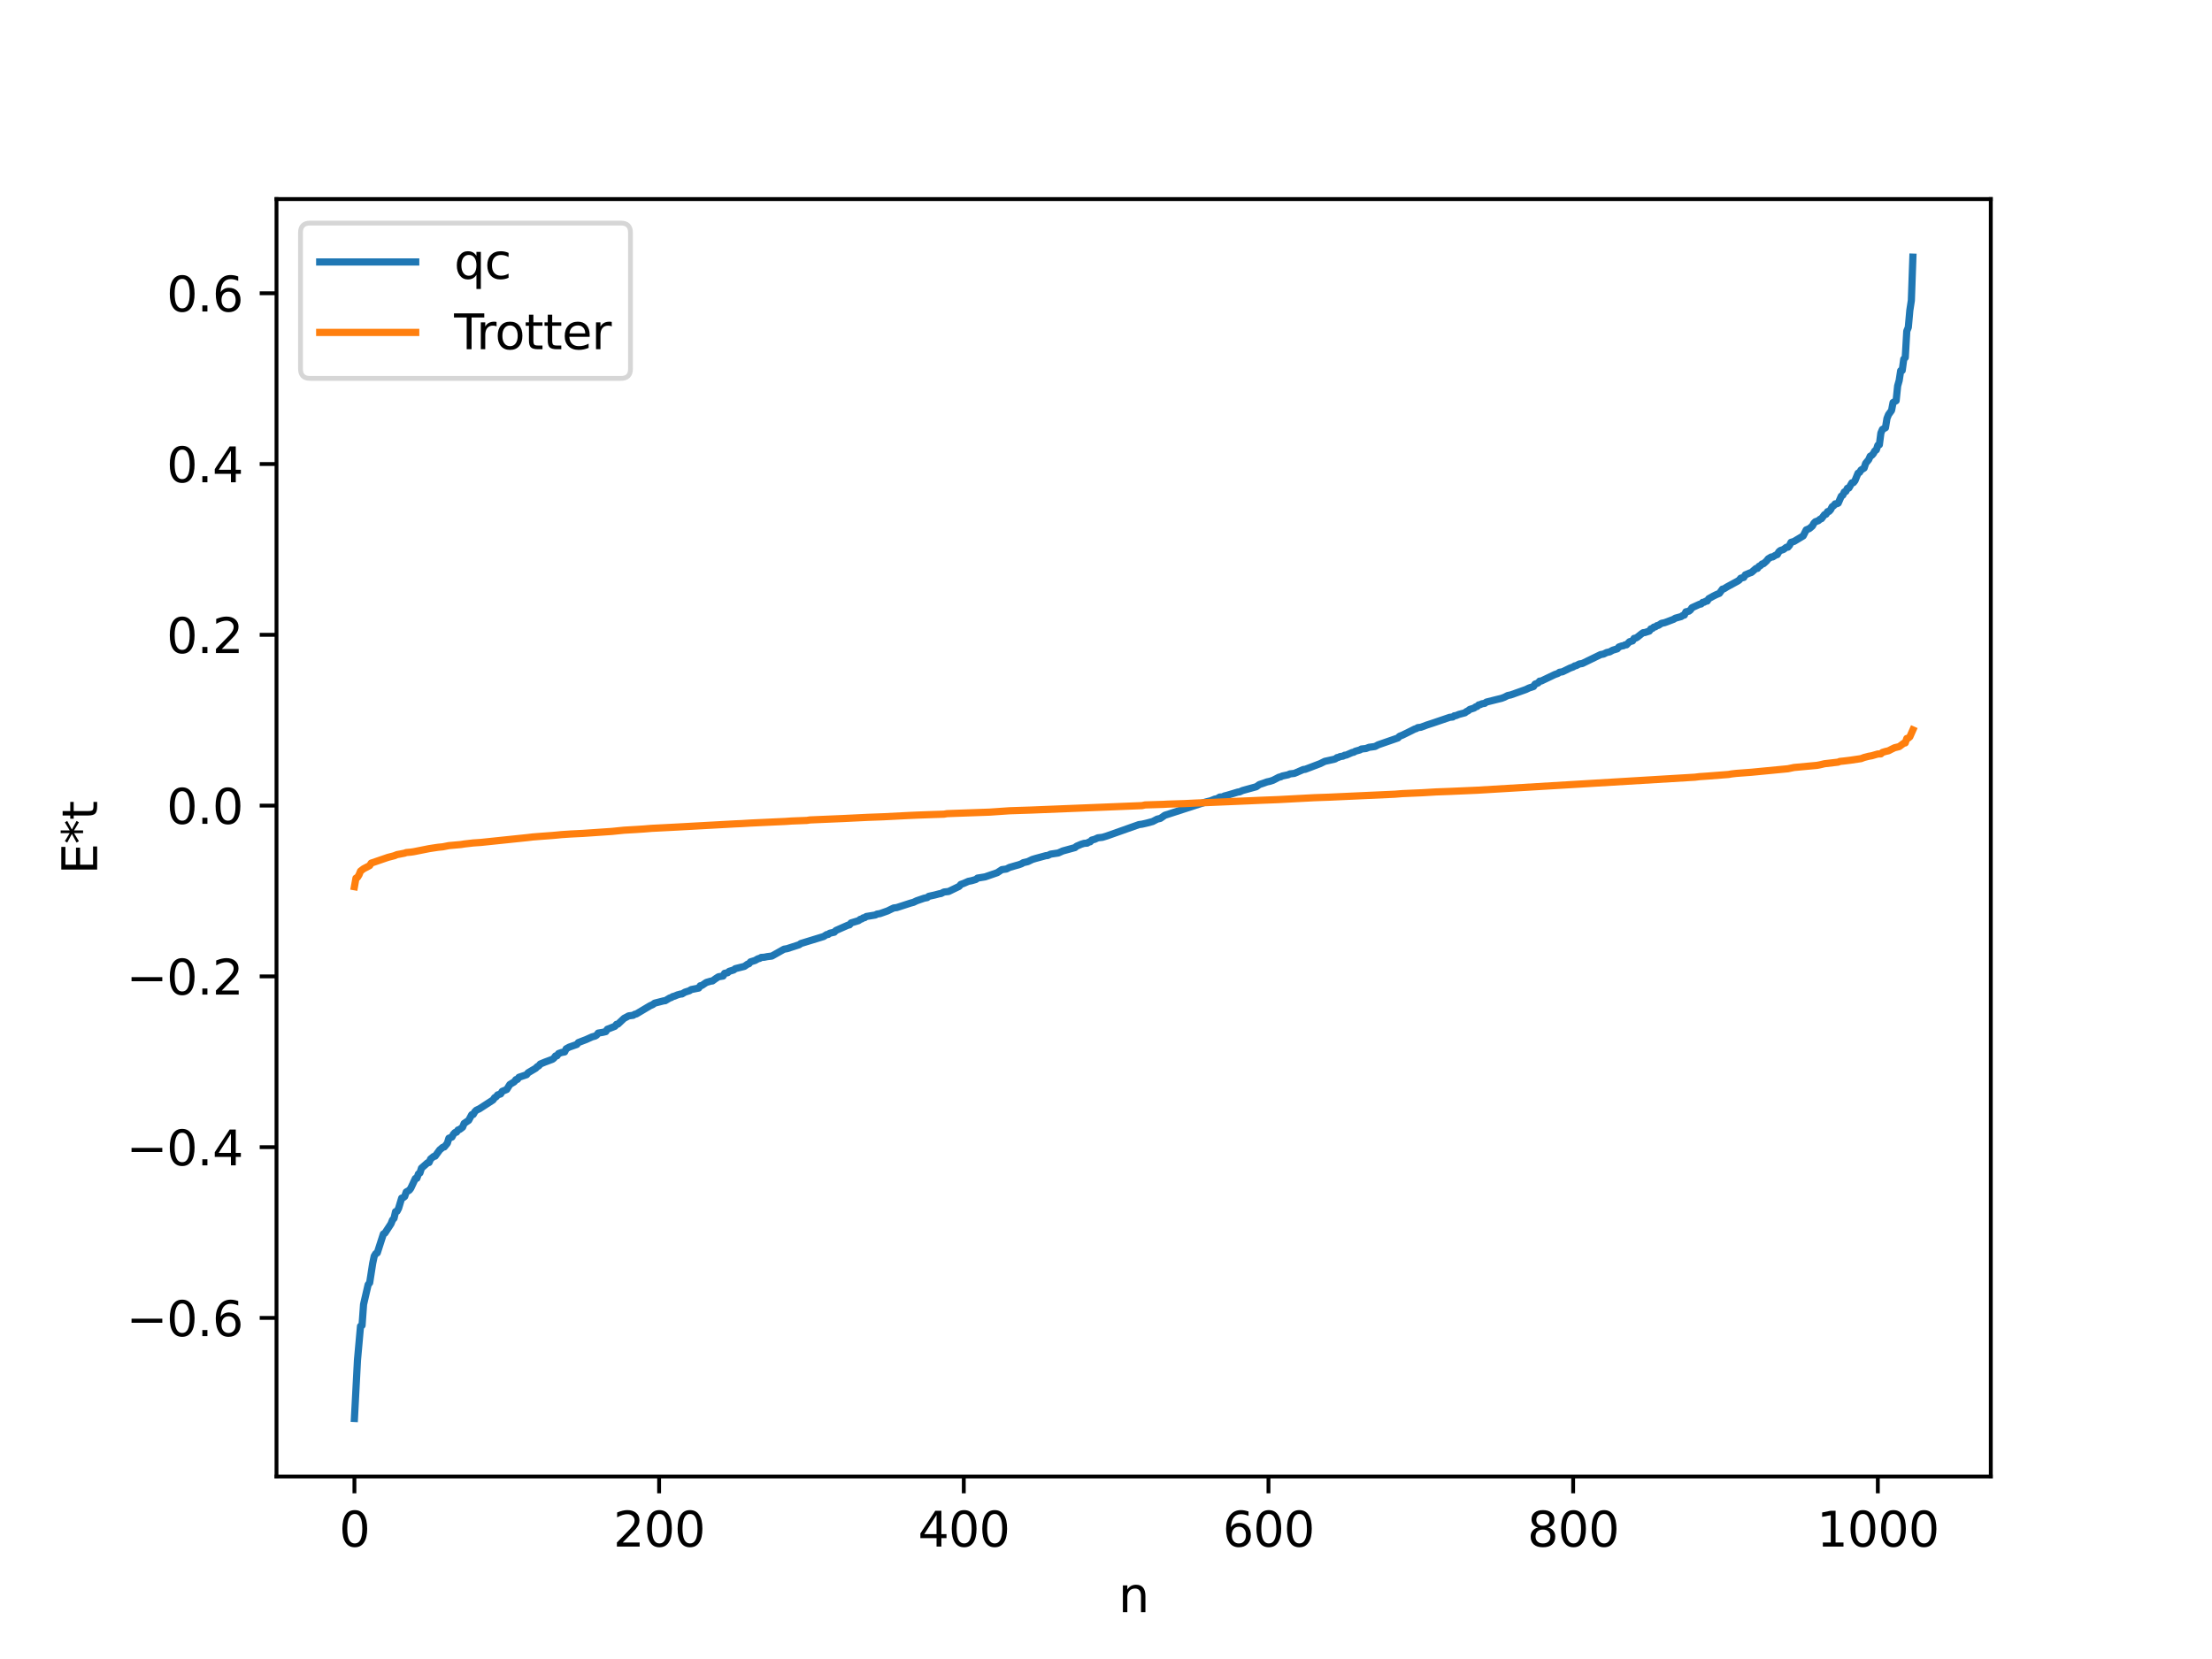 <?xml version="1.0" encoding="utf-8" standalone="no"?>
<!DOCTYPE svg PUBLIC "-//W3C//DTD SVG 1.1//EN"
  "http://www.w3.org/Graphics/SVG/1.1/DTD/svg11.dtd">
<svg xmlns:xlink="http://www.w3.org/1999/xlink" width="460.8pt" height="345.6pt" viewBox="0 0 460.8 345.6" xmlns="http://www.w3.org/2000/svg" version="1.1">
 <defs>
  <style type="text/css">*{stroke-linejoin: round; stroke-linecap: butt}</style>
 </defs>
 <g id="figure_1">
  <g id="patch_1">
   <path d="M 0 345.6 
L 460.8 345.6 
L 460.8 0 
L 0 0 
z
" style="fill: #ffffff"/>
  </g>
  <g id="axes_1">
   <g id="patch_2">
    <path d="M 57.6 307.584 
L 414.72 307.584 
L 414.72 41.472 
L 57.6 41.472 
z
" style="fill: #ffffff"/>
   </g>
   <g id="matplotlib.axis_1">
    <g id="xtick_1">
     <g id="line2d_1">
      <defs>
       <path id="m00553a26cb" d="M 0 0 
L 0 3.5 
" style="stroke: #000000; stroke-width: 0.8"/>
      </defs>
      <g>
       <use xlink:href="#m00553a26cb" x="73.833" y="307.584" style="stroke: #000000; stroke-width: 0.8"/>
      </g>
     </g>
     <g id="text_1">
      <!-- 0 -->
      <g transform="translate(70.651 322.182) scale(0.1 -0.1)">
       <defs>
        <path id="DejaVuSans-30" d="M 2034 4250 
Q 1547 4250 1301 3770 
Q 1056 3291 1056 2328 
Q 1056 1369 1301 889 
Q 1547 409 2034 409 
Q 2525 409 2770 889 
Q 3016 1369 3016 2328 
Q 3016 3291 2770 3770 
Q 2525 4250 2034 4250 
z
M 2034 4750 
Q 2819 4750 3233 4129 
Q 3647 3509 3647 2328 
Q 3647 1150 3233 529 
Q 2819 -91 2034 -91 
Q 1250 -91 836 529 
Q 422 1150 422 2328 
Q 422 3509 836 4129 
Q 1250 4750 2034 4750 
z
" transform="scale(0.016)"/>
       </defs>
       <use xlink:href="#DejaVuSans-30"/>
      </g>
     </g>
    </g>
    <g id="xtick_2">
     <g id="line2d_2">
      <g>
       <use xlink:href="#m00553a26cb" x="137.304" y="307.584" style="stroke: #000000; stroke-width: 0.8"/>
      </g>
     </g>
     <g id="text_2">
      <!-- 200 -->
      <g transform="translate(127.76 322.182) scale(0.1 -0.1)">
       <defs>
        <path id="DejaVuSans-32" d="M 1228 531 
L 3431 531 
L 3431 0 
L 469 0 
L 469 531 
Q 828 903 1448 1529 
Q 2069 2156 2228 2338 
Q 2531 2678 2651 2914 
Q 2772 3150 2772 3378 
Q 2772 3750 2511 3984 
Q 2250 4219 1831 4219 
Q 1534 4219 1204 4116 
Q 875 4013 500 3803 
L 500 4441 
Q 881 4594 1212 4672 
Q 1544 4750 1819 4750 
Q 2544 4750 2975 4387 
Q 3406 4025 3406 3419 
Q 3406 3131 3298 2873 
Q 3191 2616 2906 2266 
Q 2828 2175 2409 1742 
Q 1991 1309 1228 531 
z
" transform="scale(0.016)"/>
       </defs>
       <use xlink:href="#DejaVuSans-32"/>
       <use xlink:href="#DejaVuSans-30" x="63.623"/>
       <use xlink:href="#DejaVuSans-30" x="127.246"/>
      </g>
     </g>
    </g>
    <g id="xtick_3">
     <g id="line2d_3">
      <g>
       <use xlink:href="#m00553a26cb" x="200.775" y="307.584" style="stroke: #000000; stroke-width: 0.8"/>
      </g>
     </g>
     <g id="text_3">
      <!-- 400 -->
      <g transform="translate(191.231 322.182) scale(0.1 -0.1)">
       <defs>
        <path id="DejaVuSans-34" d="M 2419 4116 
L 825 1625 
L 2419 1625 
L 2419 4116 
z
M 2253 4666 
L 3047 4666 
L 3047 1625 
L 3713 1625 
L 3713 1100 
L 3047 1100 
L 3047 0 
L 2419 0 
L 2419 1100 
L 313 1100 
L 313 1709 
L 2253 4666 
z
" transform="scale(0.016)"/>
       </defs>
       <use xlink:href="#DejaVuSans-34"/>
       <use xlink:href="#DejaVuSans-30" x="63.623"/>
       <use xlink:href="#DejaVuSans-30" x="127.246"/>
      </g>
     </g>
    </g>
    <g id="xtick_4">
     <g id="line2d_4">
      <g>
       <use xlink:href="#m00553a26cb" x="264.246" y="307.584" style="stroke: #000000; stroke-width: 0.8"/>
      </g>
     </g>
     <g id="text_4">
      <!-- 600 -->
      <g transform="translate(254.702 322.182) scale(0.1 -0.1)">
       <defs>
        <path id="DejaVuSans-36" d="M 2113 2584 
Q 1688 2584 1439 2293 
Q 1191 2003 1191 1497 
Q 1191 994 1439 701 
Q 1688 409 2113 409 
Q 2538 409 2786 701 
Q 3034 994 3034 1497 
Q 3034 2003 2786 2293 
Q 2538 2584 2113 2584 
z
M 3366 4563 
L 3366 3988 
Q 3128 4100 2886 4159 
Q 2644 4219 2406 4219 
Q 1781 4219 1451 3797 
Q 1122 3375 1075 2522 
Q 1259 2794 1537 2939 
Q 1816 3084 2150 3084 
Q 2853 3084 3261 2657 
Q 3669 2231 3669 1497 
Q 3669 778 3244 343 
Q 2819 -91 2113 -91 
Q 1303 -91 875 529 
Q 447 1150 447 2328 
Q 447 3434 972 4092 
Q 1497 4750 2381 4750 
Q 2619 4750 2861 4703 
Q 3103 4656 3366 4563 
z
" transform="scale(0.016)"/>
       </defs>
       <use xlink:href="#DejaVuSans-36"/>
       <use xlink:href="#DejaVuSans-30" x="63.623"/>
       <use xlink:href="#DejaVuSans-30" x="127.246"/>
      </g>
     </g>
    </g>
    <g id="xtick_5">
     <g id="line2d_5">
      <g>
       <use xlink:href="#m00553a26cb" x="327.717" y="307.584" style="stroke: #000000; stroke-width: 0.8"/>
      </g>
     </g>
     <g id="text_5">
      <!-- 800 -->
      <g transform="translate(318.173 322.182) scale(0.1 -0.1)">
       <defs>
        <path id="DejaVuSans-38" d="M 2034 2216 
Q 1584 2216 1326 1975 
Q 1069 1734 1069 1313 
Q 1069 891 1326 650 
Q 1584 409 2034 409 
Q 2484 409 2743 651 
Q 3003 894 3003 1313 
Q 3003 1734 2745 1975 
Q 2488 2216 2034 2216 
z
M 1403 2484 
Q 997 2584 770 2862 
Q 544 3141 544 3541 
Q 544 4100 942 4425 
Q 1341 4750 2034 4750 
Q 2731 4750 3128 4425 
Q 3525 4100 3525 3541 
Q 3525 3141 3298 2862 
Q 3072 2584 2669 2484 
Q 3125 2378 3379 2068 
Q 3634 1759 3634 1313 
Q 3634 634 3220 271 
Q 2806 -91 2034 -91 
Q 1263 -91 848 271 
Q 434 634 434 1313 
Q 434 1759 690 2068 
Q 947 2378 1403 2484 
z
M 1172 3481 
Q 1172 3119 1398 2916 
Q 1625 2713 2034 2713 
Q 2441 2713 2670 2916 
Q 2900 3119 2900 3481 
Q 2900 3844 2670 4047 
Q 2441 4250 2034 4250 
Q 1625 4250 1398 4047 
Q 1172 3844 1172 3481 
z
" transform="scale(0.016)"/>
       </defs>
       <use xlink:href="#DejaVuSans-38"/>
       <use xlink:href="#DejaVuSans-30" x="63.623"/>
       <use xlink:href="#DejaVuSans-30" x="127.246"/>
      </g>
     </g>
    </g>
    <g id="xtick_6">
     <g id="line2d_6">
      <g>
       <use xlink:href="#m00553a26cb" x="391.188" y="307.584" style="stroke: #000000; stroke-width: 0.8"/>
      </g>
     </g>
     <g id="text_6">
      <!-- 1000 -->
      <g transform="translate(378.463 322.182) scale(0.1 -0.1)">
       <defs>
        <path id="DejaVuSans-31" d="M 794 531 
L 1825 531 
L 1825 4091 
L 703 3866 
L 703 4441 
L 1819 4666 
L 2450 4666 
L 2450 531 
L 3481 531 
L 3481 0 
L 794 0 
L 794 531 
z
" transform="scale(0.016)"/>
       </defs>
       <use xlink:href="#DejaVuSans-31"/>
       <use xlink:href="#DejaVuSans-30" x="63.623"/>
       <use xlink:href="#DejaVuSans-30" x="127.246"/>
       <use xlink:href="#DejaVuSans-30" x="190.869"/>
      </g>
     </g>
    </g>
    <g id="text_7">
     <!-- n -->
     <g transform="translate(232.991 335.861) scale(0.1 -0.1)">
      <defs>
       <path id="DejaVuSans-6e" d="M 3513 2113 
L 3513 0 
L 2938 0 
L 2938 2094 
Q 2938 2591 2744 2837 
Q 2550 3084 2163 3084 
Q 1697 3084 1428 2787 
Q 1159 2491 1159 1978 
L 1159 0 
L 581 0 
L 581 3500 
L 1159 3500 
L 1159 2956 
Q 1366 3272 1645 3428 
Q 1925 3584 2291 3584 
Q 2894 3584 3203 3211 
Q 3513 2838 3513 2113 
z
" transform="scale(0.016)"/>
      </defs>
      <use xlink:href="#DejaVuSans-6e"/>
     </g>
    </g>
   </g>
   <g id="matplotlib.axis_2">
    <g id="ytick_1">
     <g id="line2d_7">
      <defs>
       <path id="m6193a55987" d="M 0 0 
L -3.5 0 
" style="stroke: #000000; stroke-width: 0.8"/>
      </defs>
      <g>
       <use xlink:href="#m6193a55987" x="57.6" y="274.542" style="stroke: #000000; stroke-width: 0.8"/>
      </g>
     </g>
     <g id="text_8">
      <!-- −0.6 -->
      <g transform="translate(26.317 278.341) scale(0.1 -0.1)">
       <defs>
        <path id="DejaVuSans-2212" d="M 678 2272 
L 4684 2272 
L 4684 1741 
L 678 1741 
L 678 2272 
z
" transform="scale(0.016)"/>
        <path id="DejaVuSans-2e" d="M 684 794 
L 1344 794 
L 1344 0 
L 684 0 
L 684 794 
z
" transform="scale(0.016)"/>
       </defs>
       <use xlink:href="#DejaVuSans-2212"/>
       <use xlink:href="#DejaVuSans-30" x="83.789"/>
       <use xlink:href="#DejaVuSans-2e" x="147.412"/>
       <use xlink:href="#DejaVuSans-36" x="179.199"/>
      </g>
     </g>
    </g>
    <g id="ytick_2">
     <g id="line2d_8">
      <g>
       <use xlink:href="#m6193a55987" x="57.6" y="238.967" style="stroke: #000000; stroke-width: 0.8"/>
      </g>
     </g>
     <g id="text_9">
      <!-- −0.4 -->
      <g transform="translate(26.317 242.766) scale(0.1 -0.1)">
       <use xlink:href="#DejaVuSans-2212"/>
       <use xlink:href="#DejaVuSans-30" x="83.789"/>
       <use xlink:href="#DejaVuSans-2e" x="147.412"/>
       <use xlink:href="#DejaVuSans-34" x="179.199"/>
      </g>
     </g>
    </g>
    <g id="ytick_3">
     <g id="line2d_9">
      <g>
       <use xlink:href="#m6193a55987" x="57.6" y="203.392" style="stroke: #000000; stroke-width: 0.8"/>
      </g>
     </g>
     <g id="text_10">
      <!-- −0.2 -->
      <g transform="translate(26.317 207.192) scale(0.1 -0.1)">
       <use xlink:href="#DejaVuSans-2212"/>
       <use xlink:href="#DejaVuSans-30" x="83.789"/>
       <use xlink:href="#DejaVuSans-2e" x="147.412"/>
       <use xlink:href="#DejaVuSans-32" x="179.199"/>
      </g>
     </g>
    </g>
    <g id="ytick_4">
     <g id="line2d_10">
      <g>
       <use xlink:href="#m6193a55987" x="57.6" y="167.818" style="stroke: #000000; stroke-width: 0.8"/>
      </g>
     </g>
     <g id="text_11">
      <!-- 0.0 -->
      <g transform="translate(34.697 171.617) scale(0.1 -0.1)">
       <use xlink:href="#DejaVuSans-30"/>
       <use xlink:href="#DejaVuSans-2e" x="63.623"/>
       <use xlink:href="#DejaVuSans-30" x="95.41"/>
      </g>
     </g>
    </g>
    <g id="ytick_5">
     <g id="line2d_11">
      <g>
       <use xlink:href="#m6193a55987" x="57.6" y="132.243" style="stroke: #000000; stroke-width: 0.8"/>
      </g>
     </g>
     <g id="text_12">
      <!-- 0.2 -->
      <g transform="translate(34.697 136.042) scale(0.1 -0.1)">
       <use xlink:href="#DejaVuSans-30"/>
       <use xlink:href="#DejaVuSans-2e" x="63.623"/>
       <use xlink:href="#DejaVuSans-32" x="95.41"/>
      </g>
     </g>
    </g>
    <g id="ytick_6">
     <g id="line2d_12">
      <g>
       <use xlink:href="#m6193a55987" x="57.6" y="96.668" style="stroke: #000000; stroke-width: 0.8"/>
      </g>
     </g>
     <g id="text_13">
      <!-- 0.4 -->
      <g transform="translate(34.697 100.467) scale(0.1 -0.1)">
       <use xlink:href="#DejaVuSans-30"/>
       <use xlink:href="#DejaVuSans-2e" x="63.623"/>
       <use xlink:href="#DejaVuSans-34" x="95.41"/>
      </g>
     </g>
    </g>
    <g id="ytick_7">
     <g id="line2d_13">
      <g>
       <use xlink:href="#m6193a55987" x="57.6" y="61.093" style="stroke: #000000; stroke-width: 0.8"/>
      </g>
     </g>
     <g id="text_14">
      <!-- 0.6 -->
      <g transform="translate(34.697 64.893) scale(0.1 -0.1)">
       <use xlink:href="#DejaVuSans-30"/>
       <use xlink:href="#DejaVuSans-2e" x="63.623"/>
       <use xlink:href="#DejaVuSans-36" x="95.41"/>
      </g>
     </g>
    </g>
    <g id="text_15">
     <!-- E*t -->
     <g transform="translate(20.238 182.148) rotate(-90) scale(0.1 -0.1)">
      <defs>
       <path id="DejaVuSans-45" d="M 628 4666 
L 3578 4666 
L 3578 4134 
L 1259 4134 
L 1259 2753 
L 3481 2753 
L 3481 2222 
L 1259 2222 
L 1259 531 
L 3634 531 
L 3634 0 
L 628 0 
L 628 4666 
z
" transform="scale(0.016)"/>
       <path id="DejaVuSans-2a" d="M 3009 3897 
L 1888 3291 
L 3009 2681 
L 2828 2375 
L 1778 3009 
L 1778 1831 
L 1422 1831 
L 1422 3009 
L 372 2375 
L 191 2681 
L 1313 3291 
L 191 3897 
L 372 4206 
L 1422 3572 
L 1422 4750 
L 1778 4750 
L 1778 3572 
L 2828 4206 
L 3009 3897 
z
" transform="scale(0.016)"/>
       <path id="DejaVuSans-74" d="M 1172 4494 
L 1172 3500 
L 2356 3500 
L 2356 3053 
L 1172 3053 
L 1172 1153 
Q 1172 725 1289 603 
Q 1406 481 1766 481 
L 2356 481 
L 2356 0 
L 1766 0 
Q 1100 0 847 248 
Q 594 497 594 1153 
L 594 3053 
L 172 3053 
L 172 3500 
L 594 3500 
L 594 4494 
L 1172 4494 
z
" transform="scale(0.016)"/>
      </defs>
      <use xlink:href="#DejaVuSans-45"/>
      <use xlink:href="#DejaVuSans-2a" x="63.184"/>
      <use xlink:href="#DejaVuSans-74" x="113.184"/>
     </g>
    </g>
   </g>
   <g id="line2d_14">
    <path d="M 73.833 295.488 
L 74.467 283.352 
L 75.102 276.264 
L 75.42 276.119 
L 75.737 271.73 
L 76.689 267.619 
L 77.006 267.231 
L 77.641 263.161 
L 77.958 261.674 
L 78.276 261.157 
L 78.593 261 
L 79.862 257.06 
L 80.18 256.887 
L 81.449 254.941 
L 81.767 254.14 
L 82.084 253.794 
L 82.401 252.406 
L 82.719 252.324 
L 83.036 251.709 
L 83.671 249.592 
L 83.988 249.498 
L 84.305 249.25 
L 84.623 248.312 
L 85.258 247.954 
L 85.575 247.535 
L 86.527 245.5 
L 86.844 245.46 
L 87.162 244.553 
L 87.479 244.349 
L 87.796 243.351 
L 89.066 242.234 
L 89.383 242.172 
L 89.7 241.439 
L 90.335 240.919 
L 90.653 240.843 
L 91.605 239.541 
L 92.239 239.005 
L 92.557 238.93 
L 93.191 238.157 
L 93.509 237.112 
L 94.143 236.872 
L 94.461 236.267 
L 94.778 235.932 
L 95.096 235.854 
L 95.413 235.394 
L 95.73 235.3 
L 96.365 234.821 
L 96.682 234.036 
L 97.634 233.392 
L 98.269 232.208 
L 98.586 232.162 
L 98.904 231.608 
L 99.221 231.281 
L 99.856 230.99 
L 102.712 229.137 
L 103.029 228.665 
L 103.347 228.494 
L 103.664 228.087 
L 104.299 227.888 
L 104.616 227.352 
L 105.568 226.956 
L 106.203 225.928 
L 107.155 225.342 
L 107.472 224.906 
L 107.79 224.853 
L 108.107 224.416 
L 109.694 223.882 
L 110.011 223.478 
L 111.598 222.538 
L 111.915 222.207 
L 112.233 222.049 
L 112.55 221.658 
L 113.502 221.26 
L 115.089 220.664 
L 115.406 220.416 
L 115.724 219.971 
L 116.041 219.941 
L 116.358 219.474 
L 116.993 219.249 
L 117.628 219.134 
L 117.945 218.482 
L 118.58 218.135 
L 120.167 217.578 
L 120.484 217.183 
L 122.071 216.574 
L 123.34 216.002 
L 123.975 215.828 
L 124.292 215.638 
L 124.61 215.214 
L 125.562 215.056 
L 126.196 214.904 
L 126.514 214.416 
L 128.1 213.799 
L 128.418 213.394 
L 128.735 213.335 
L 130.005 212.14 
L 130.639 211.808 
L 130.957 211.629 
L 131.909 211.502 
L 132.226 211.288 
L 132.543 211.232 
L 135.4 209.53 
L 136.034 209.242 
L 136.352 208.983 
L 138.256 208.495 
L 138.573 208.467 
L 139.525 207.901 
L 139.843 207.806 
L 140.16 207.593 
L 140.477 207.528 
L 141.112 207.259 
L 141.747 207.079 
L 142.064 207.059 
L 142.699 206.681 
L 143.651 206.379 
L 143.968 206.147 
L 145.555 205.833 
L 145.872 205.356 
L 146.19 205.304 
L 147.142 204.662 
L 148.094 204.384 
L 148.411 204.352 
L 149.046 203.891 
L 149.681 203.477 
L 150.633 203.327 
L 150.95 202.76 
L 151.585 202.636 
L 151.902 202.345 
L 152.854 202.056 
L 153.172 201.79 
L 155.076 201.313 
L 155.71 200.866 
L 156.028 200.764 
L 156.345 200.376 
L 157.297 200.08 
L 157.932 199.715 
L 158.249 199.663 
L 158.567 199.452 
L 159.201 199.412 
L 159.836 199.284 
L 160.788 199.165 
L 163.327 197.733 
L 163.962 197.626 
L 164.596 197.418 
L 166.5 196.8 
L 166.818 196.554 
L 171.578 195.093 
L 172.213 194.688 
L 172.53 194.661 
L 172.848 194.407 
L 173.8 194.194 
L 174.117 193.846 
L 176.656 192.723 
L 176.973 192.663 
L 177.291 192.26 
L 178.877 191.782 
L 179.195 191.511 
L 179.512 191.44 
L 179.829 191.203 
L 180.147 191.161 
L 180.464 190.924 
L 182.368 190.608 
L 182.686 190.424 
L 183.32 190.322 
L 184.907 189.76 
L 185.542 189.447 
L 186.177 189.147 
L 186.811 189.067 
L 188.081 188.654 
L 189.667 188.137 
L 190.302 187.966 
L 190.937 187.657 
L 191.572 187.436 
L 192.524 187.111 
L 193.158 186.984 
L 193.476 186.72 
L 194.745 186.438 
L 195.697 186.184 
L 196.015 186.146 
L 196.649 185.819 
L 197.601 185.717 
L 199.823 184.643 
L 200.14 184.249 
L 200.775 184.02 
L 201.727 183.598 
L 202.362 183.475 
L 203.314 183.201 
L 203.631 182.925 
L 205.218 182.666 
L 207.757 181.791 
L 208.709 181.16 
L 209.661 181.032 
L 210.296 180.701 
L 211.565 180.332 
L 212.2 180.158 
L 212.834 179.926 
L 213.152 179.717 
L 214.104 179.495 
L 215.056 179.039 
L 215.691 178.845 
L 217.912 178.24 
L 218.229 178.23 
L 218.864 177.933 
L 220.451 177.694 
L 221.403 177.268 
L 223.942 176.569 
L 224.259 176.289 
L 225.211 175.882 
L 225.846 175.684 
L 226.481 175.641 
L 226.798 175.429 
L 227.115 175.361 
L 227.433 175.005 
L 228.067 174.836 
L 228.702 174.536 
L 229.654 174.429 
L 230.606 174.137 
L 237.271 171.774 
L 237.905 171.691 
L 238.858 171.474 
L 240.127 171.134 
L 240.762 170.802 
L 241.079 170.634 
L 241.714 170.492 
L 242.666 169.834 
L 251.234 167.055 
L 252.186 166.824 
L 253.139 166.441 
L 253.456 166.432 
L 254.091 166.045 
L 254.725 165.995 
L 255.043 165.821 
L 255.677 165.658 
L 257.899 164.994 
L 258.216 164.962 
L 258.851 164.679 
L 261.707 163.892 
L 262.342 163.442 
L 263.294 163.123 
L 263.929 162.889 
L 264.563 162.754 
L 265.198 162.542 
L 266.467 161.887 
L 266.785 161.84 
L 267.102 161.666 
L 268.372 161.393 
L 268.689 161.221 
L 269.641 161.109 
L 271.545 160.29 
L 271.862 160.277 
L 272.815 159.918 
L 275.036 159.071 
L 275.988 158.598 
L 277.892 158.178 
L 278.21 158.067 
L 278.527 157.827 
L 278.844 157.776 
L 279.162 157.609 
L 279.796 157.516 
L 280.114 157.323 
L 280.431 157.302 
L 281.7 156.751 
L 282.018 156.699 
L 282.335 156.495 
L 283.287 156.23 
L 283.605 156.032 
L 284.557 155.93 
L 285.191 155.679 
L 286.143 155.55 
L 286.461 155.5 
L 287.096 155.159 
L 291.221 153.727 
L 291.539 153.386 
L 292.173 153.133 
L 294.077 152.195 
L 294.712 151.87 
L 295.029 151.784 
L 295.347 151.58 
L 295.981 151.506 
L 297.251 151.033 
L 298.52 150.618 
L 302.011 149.429 
L 302.646 149.361 
L 302.963 149.107 
L 303.281 149.084 
L 303.915 148.822 
L 305.185 148.484 
L 305.502 148.214 
L 305.82 148.095 
L 306.137 147.8 
L 307.089 147.497 
L 307.406 147.244 
L 307.724 147.16 
L 308.041 146.841 
L 308.358 146.795 
L 308.676 146.619 
L 309.31 146.516 
L 309.628 146.261 
L 311.849 145.702 
L 312.801 145.472 
L 313.436 145.228 
L 314.071 144.894 
L 314.705 144.765 
L 317.879 143.635 
L 318.514 143.327 
L 319.466 143.013 
L 319.783 142.511 
L 320.418 142.267 
L 320.735 141.889 
L 321.053 141.876 
L 323.909 140.512 
L 324.543 140.292 
L 324.861 140.05 
L 325.496 139.944 
L 327.082 139.167 
L 327.717 138.94 
L 328.034 138.719 
L 328.352 138.668 
L 328.986 138.324 
L 329.621 138.223 
L 333.429 136.367 
L 334.064 136.249 
L 334.699 135.932 
L 335.334 135.795 
L 335.968 135.446 
L 336.92 135.16 
L 337.238 134.779 
L 337.872 134.556 
L 338.19 134.525 
L 338.507 134.339 
L 338.824 134.327 
L 339.459 133.686 
L 340.094 133.509 
L 340.411 132.988 
L 340.729 132.936 
L 341.046 132.767 
L 341.998 132.004 
L 342.315 131.794 
L 342.633 131.775 
L 343.585 131.467 
L 343.902 131.001 
L 344.22 130.924 
L 344.537 130.632 
L 344.854 130.576 
L 345.172 130.33 
L 345.489 130.269 
L 346.124 129.848 
L 346.758 129.719 
L 347.393 129.487 
L 348.662 129.001 
L 348.98 128.788 
L 350.249 128.435 
L 350.567 128.196 
L 350.884 128.133 
L 351.201 127.451 
L 351.836 127.317 
L 352.153 127.059 
L 352.471 126.596 
L 354.058 125.872 
L 354.375 125.824 
L 354.692 125.483 
L 355.01 125.453 
L 355.327 125.24 
L 355.644 125.211 
L 355.962 124.714 
L 356.914 124.182 
L 357.548 123.867 
L 358.183 123.603 
L 358.818 122.726 
L 359.135 122.659 
L 359.77 122.261 
L 361.991 121.055 
L 362.309 120.839 
L 362.626 120.446 
L 363.261 120.29 
L 363.578 119.757 
L 364.53 119.352 
L 364.848 119.258 
L 365.8 118.424 
L 366.117 118.409 
L 366.434 117.965 
L 366.752 117.83 
L 367.069 117.487 
L 367.386 117.415 
L 368.021 116.842 
L 368.339 116.42 
L 368.973 116.037 
L 369.291 116.014 
L 369.925 115.628 
L 370.243 115.528 
L 370.56 114.956 
L 370.877 114.683 
L 371.512 114.478 
L 372.147 113.998 
L 372.464 113.983 
L 372.781 113.613 
L 373.099 112.98 
L 373.734 112.786 
L 375.638 111.639 
L 376.272 110.384 
L 376.907 110.118 
L 377.542 109.591 
L 377.859 109.01 
L 378.177 108.685 
L 378.811 108.467 
L 379.129 108.165 
L 379.446 108.051 
L 380.081 107.212 
L 380.398 107.123 
L 380.715 106.579 
L 381.033 106.529 
L 381.35 106.179 
L 381.667 105.562 
L 381.985 105.362 
L 382.302 104.962 
L 382.62 104.948 
L 382.937 104.816 
L 383.572 103.36 
L 383.889 103.153 
L 384.206 102.478 
L 384.524 102.371 
L 384.841 101.724 
L 385.158 101.668 
L 385.793 100.572 
L 386.11 100.53 
L 386.428 100.124 
L 387.062 98.574 
L 387.38 98.402 
L 387.697 97.903 
L 388.332 97.507 
L 388.649 96.52 
L 389.284 95.755 
L 389.601 95.029 
L 389.919 94.867 
L 390.236 94.512 
L 390.553 93.94 
L 390.871 93.725 
L 391.188 92.761 
L 391.505 92.651 
L 391.823 90.208 
L 392.14 89.454 
L 392.775 89.107 
L 393.092 87.167 
L 393.41 86.377 
L 394.044 85.504 
L 394.362 83.846 
L 394.996 83.481 
L 395.314 80.397 
L 395.631 79.275 
L 395.948 77.215 
L 396.266 77.177 
L 396.583 74.815 
L 396.9 74.481 
L 397.218 68.971 
L 397.535 68.195 
L 397.853 64.646 
L 398.17 62.589 
L 398.487 53.568 
L 398.487 53.568 
" clip-path="url(#pa4907c5306)" style="fill: none; stroke: #1f77b4; stroke-width: 1.5; stroke-linecap: square"/>
   </g>
   <g id="line2d_15">
    <path d="M 73.833 184.716 
L 74.15 182.937 
L 74.467 182.763 
L 74.785 182.258 
L 75.102 181.471 
L 75.737 180.984 
L 77.006 180.322 
L 77.324 179.807 
L 80.815 178.608 
L 82.084 178.28 
L 82.719 178.028 
L 83.353 177.913 
L 84.305 177.722 
L 84.623 177.601 
L 85.575 177.515 
L 86.21 177.421 
L 87.479 177.169 
L 89.383 176.791 
L 90.653 176.594 
L 91.287 176.501 
L 92.239 176.406 
L 93.509 176.156 
L 96.048 175.927 
L 96.682 175.822 
L 98.586 175.602 
L 100.173 175.494 
L 110.011 174.471 
L 110.963 174.356 
L 112.55 174.231 
L 115.089 174.043 
L 116.041 173.957 
L 116.993 173.863 
L 118.897 173.735 
L 121.436 173.611 
L 127.466 173.2 
L 129.37 173.007 
L 130.005 172.944 
L 132.543 172.796 
L 134.13 172.692 
L 135.717 172.561 
L 138.256 172.434 
L 141.112 172.285 
L 153.172 171.625 
L 154.441 171.572 
L 156.345 171.457 
L 161.423 171.221 
L 163.644 171.12 
L 164.914 171.031 
L 168.087 170.908 
L 168.722 170.808 
L 175.704 170.513 
L 180.781 170.266 
L 183.955 170.151 
L 189.35 169.877 
L 191.254 169.794 
L 194.428 169.678 
L 196.649 169.607 
L 197.284 169.497 
L 198.553 169.449 
L 206.17 169.182 
L 210.296 168.897 
L 214.739 168.753 
L 237.905 167.823 
L 238.54 167.683 
L 242.348 167.565 
L 243.3 167.511 
L 246.791 167.403 
L 249.013 167.295 
L 260.438 166.812 
L 262.659 166.711 
L 266.15 166.578 
L 273.767 166.176 
L 276.94 166.064 
L 290.586 165.446 
L 292.173 165.32 
L 296.299 165.142 
L 299.155 164.972 
L 302.011 164.866 
L 304.233 164.77 
L 307.724 164.618 
L 353.105 161.903 
L 354.058 161.785 
L 355.644 161.678 
L 360.087 161.335 
L 360.722 161.223 
L 361.674 161.114 
L 364.848 160.876 
L 372.464 160.144 
L 373.734 159.881 
L 378.494 159.442 
L 379.129 159.323 
L 380.081 159.098 
L 382.937 158.765 
L 383.254 158.621 
L 384.206 158.52 
L 385.476 158.365 
L 387.697 158.036 
L 388.332 157.794 
L 389.284 157.546 
L 389.919 157.437 
L 391.188 157.068 
L 391.823 157.047 
L 392.14 156.742 
L 392.775 156.547 
L 393.41 156.401 
L 394.044 156.075 
L 394.679 155.767 
L 395.314 155.613 
L 395.631 155.54 
L 396.583 154.831 
L 396.9 154.768 
L 397.218 153.834 
L 397.535 153.761 
L 397.853 153.492 
L 398.487 152.056 
L 398.487 152.056 
" clip-path="url(#pa4907c5306)" style="fill: none; stroke: #ff7f0e; stroke-width: 1.5; stroke-linecap: square"/>
   </g>
   <g id="patch_3">
    <path d="M 57.6 307.584 
L 57.6 41.472 
" style="fill: none; stroke: #000000; stroke-width: 0.8; stroke-linejoin: miter; stroke-linecap: square"/>
   </g>
   <g id="patch_4">
    <path d="M 414.72 307.584 
L 414.72 41.472 
" style="fill: none; stroke: #000000; stroke-width: 0.8; stroke-linejoin: miter; stroke-linecap: square"/>
   </g>
   <g id="patch_5">
    <path d="M 57.6 307.584 
L 414.72 307.584 
" style="fill: none; stroke: #000000; stroke-width: 0.8; stroke-linejoin: miter; stroke-linecap: square"/>
   </g>
   <g id="patch_6">
    <path d="M 57.6 41.472 
L 414.72 41.472 
" style="fill: none; stroke: #000000; stroke-width: 0.8; stroke-linejoin: miter; stroke-linecap: square"/>
   </g>
   <g id="legend_1">
    <g id="patch_7">
     <path d="M 64.6 78.828 
L 129.342 78.828 
Q 131.342 78.828 131.342 76.828 
L 131.342 48.472 
Q 131.342 46.472 129.342 46.472 
L 64.6 46.472 
Q 62.6 46.472 62.6 48.472 
L 62.6 76.828 
Q 62.6 78.828 64.6 78.828 
z
" style="fill: #ffffff; opacity: 0.8; stroke: #cccccc; stroke-linejoin: miter"/>
    </g>
    <g id="line2d_16">
     <path d="M 66.6 54.57 
L 76.6 54.57 
L 86.6 54.57 
" style="fill: none; stroke: #1f77b4; stroke-width: 1.5; stroke-linecap: square"/>
    </g>
    <g id="text_16">
     <!-- qc -->
     <g transform="translate(94.6 58.07) scale(0.1 -0.1)">
      <defs>
       <path id="DejaVuSans-71" d="M 947 1747 
Q 947 1113 1208 752 
Q 1469 391 1925 391 
Q 2381 391 2643 752 
Q 2906 1113 2906 1747 
Q 2906 2381 2643 2742 
Q 2381 3103 1925 3103 
Q 1469 3103 1208 2742 
Q 947 2381 947 1747 
z
M 2906 525 
Q 2725 213 2448 61 
Q 2172 -91 1784 -91 
Q 1150 -91 751 415 
Q 353 922 353 1747 
Q 353 2572 751 3078 
Q 1150 3584 1784 3584 
Q 2172 3584 2448 3432 
Q 2725 3281 2906 2969 
L 2906 3500 
L 3481 3500 
L 3481 -1331 
L 2906 -1331 
L 2906 525 
z
" transform="scale(0.016)"/>
       <path id="DejaVuSans-63" d="M 3122 3366 
L 3122 2828 
Q 2878 2963 2633 3030 
Q 2388 3097 2138 3097 
Q 1578 3097 1268 2742 
Q 959 2388 959 1747 
Q 959 1106 1268 751 
Q 1578 397 2138 397 
Q 2388 397 2633 464 
Q 2878 531 3122 666 
L 3122 134 
Q 2881 22 2623 -34 
Q 2366 -91 2075 -91 
Q 1284 -91 818 406 
Q 353 903 353 1747 
Q 353 2603 823 3093 
Q 1294 3584 2113 3584 
Q 2378 3584 2631 3529 
Q 2884 3475 3122 3366 
z
" transform="scale(0.016)"/>
      </defs>
      <use xlink:href="#DejaVuSans-71"/>
      <use xlink:href="#DejaVuSans-63" x="63.477"/>
     </g>
    </g>
    <g id="line2d_17">
     <path d="M 66.6 69.249 
L 76.6 69.249 
L 86.6 69.249 
" style="fill: none; stroke: #ff7f0e; stroke-width: 1.5; stroke-linecap: square"/>
    </g>
    <g id="text_17">
     <!-- Trotter -->
     <g transform="translate(94.6 72.749) scale(0.1 -0.1)">
      <defs>
       <path id="DejaVuSans-54" d="M -19 4666 
L 3928 4666 
L 3928 4134 
L 2272 4134 
L 2272 0 
L 1638 0 
L 1638 4134 
L -19 4134 
L -19 4666 
z
" transform="scale(0.016)"/>
       <path id="DejaVuSans-72" d="M 2631 2963 
Q 2534 3019 2420 3045 
Q 2306 3072 2169 3072 
Q 1681 3072 1420 2755 
Q 1159 2438 1159 1844 
L 1159 0 
L 581 0 
L 581 3500 
L 1159 3500 
L 1159 2956 
Q 1341 3275 1631 3429 
Q 1922 3584 2338 3584 
Q 2397 3584 2469 3576 
Q 2541 3569 2628 3553 
L 2631 2963 
z
" transform="scale(0.016)"/>
       <path id="DejaVuSans-6f" d="M 1959 3097 
Q 1497 3097 1228 2736 
Q 959 2375 959 1747 
Q 959 1119 1226 758 
Q 1494 397 1959 397 
Q 2419 397 2687 759 
Q 2956 1122 2956 1747 
Q 2956 2369 2687 2733 
Q 2419 3097 1959 3097 
z
M 1959 3584 
Q 2709 3584 3137 3096 
Q 3566 2609 3566 1747 
Q 3566 888 3137 398 
Q 2709 -91 1959 -91 
Q 1206 -91 779 398 
Q 353 888 353 1747 
Q 353 2609 779 3096 
Q 1206 3584 1959 3584 
z
" transform="scale(0.016)"/>
       <path id="DejaVuSans-65" d="M 3597 1894 
L 3597 1613 
L 953 1613 
Q 991 1019 1311 708 
Q 1631 397 2203 397 
Q 2534 397 2845 478 
Q 3156 559 3463 722 
L 3463 178 
Q 3153 47 2828 -22 
Q 2503 -91 2169 -91 
Q 1331 -91 842 396 
Q 353 884 353 1716 
Q 353 2575 817 3079 
Q 1281 3584 2069 3584 
Q 2775 3584 3186 3129 
Q 3597 2675 3597 1894 
z
M 3022 2063 
Q 3016 2534 2758 2815 
Q 2500 3097 2075 3097 
Q 1594 3097 1305 2825 
Q 1016 2553 972 2059 
L 3022 2063 
z
" transform="scale(0.016)"/>
      </defs>
      <use xlink:href="#DejaVuSans-54"/>
      <use xlink:href="#DejaVuSans-72" x="46.334"/>
      <use xlink:href="#DejaVuSans-6f" x="85.197"/>
      <use xlink:href="#DejaVuSans-74" x="146.379"/>
      <use xlink:href="#DejaVuSans-74" x="185.588"/>
      <use xlink:href="#DejaVuSans-65" x="224.797"/>
      <use xlink:href="#DejaVuSans-72" x="286.32"/>
     </g>
    </g>
   </g>
  </g>
 </g>
 <defs>
  <clipPath id="pa4907c5306">
   <rect x="57.6" y="41.472" width="357.12" height="266.112"/>
  </clipPath>
 </defs>
</svg>
